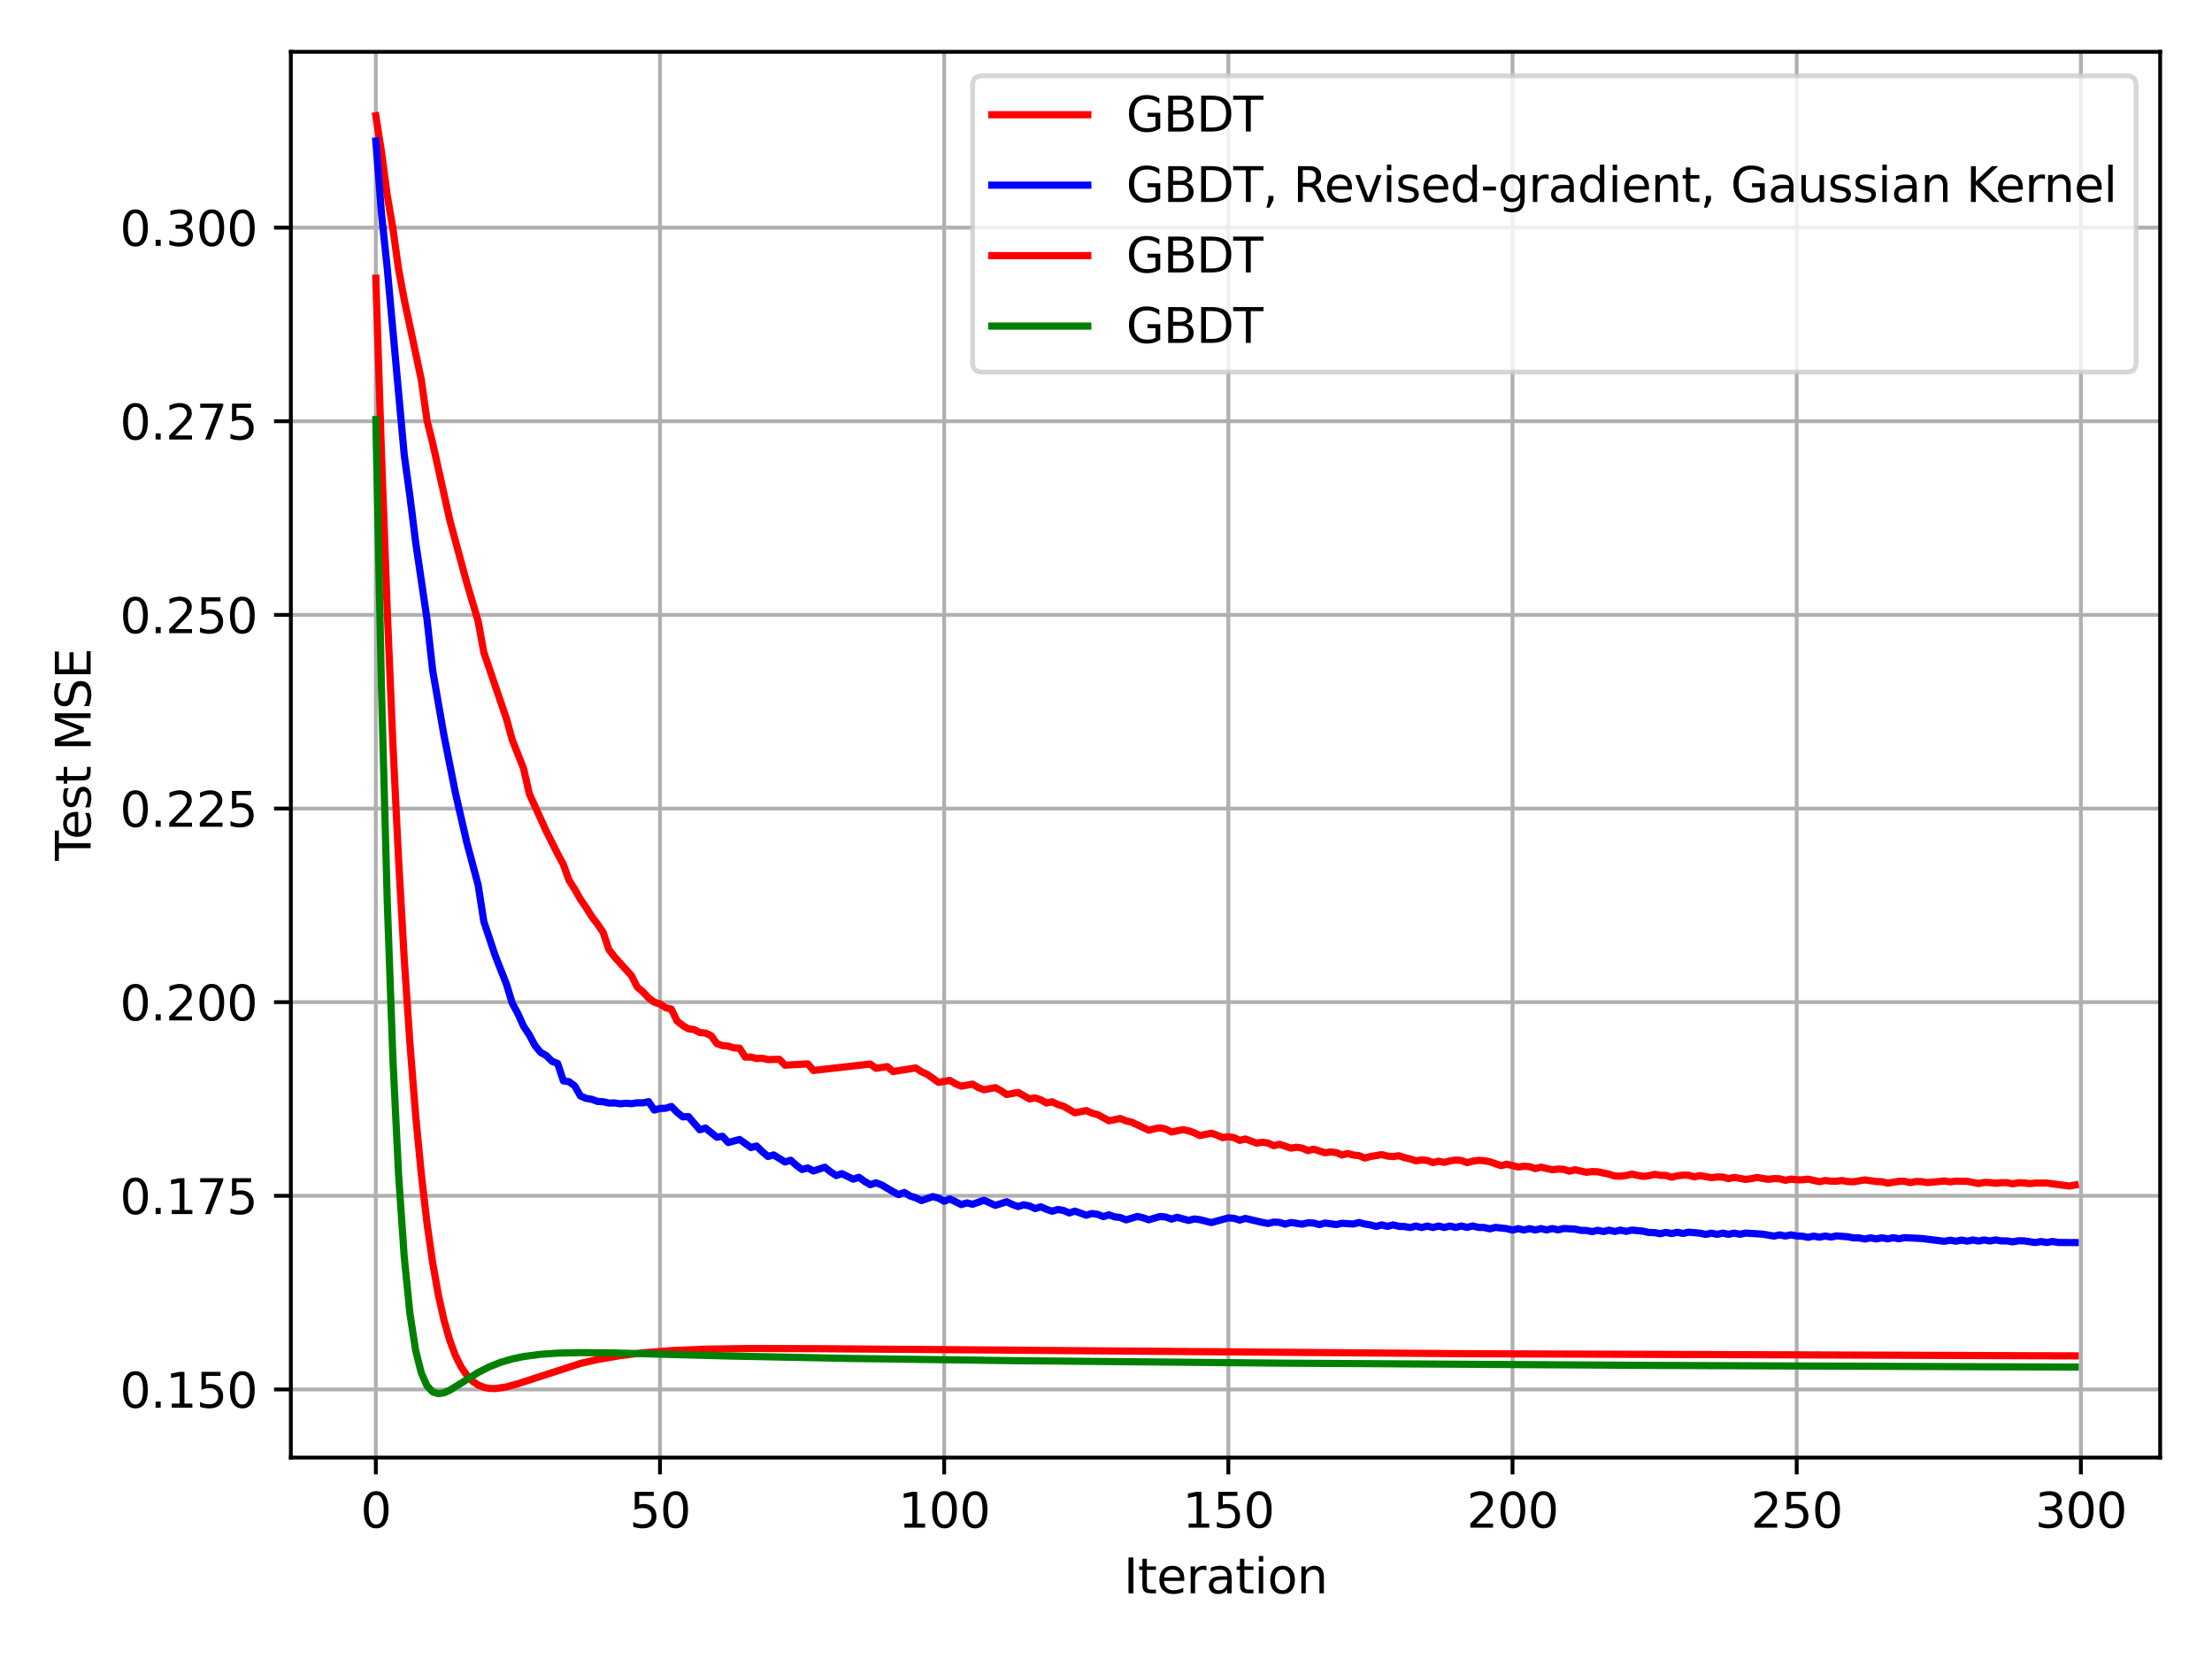 <?xml version="1.0" encoding="utf-8" standalone="no"?>
<!DOCTYPE svg PUBLIC "-//W3C//DTD SVG 1.1//EN"
  "http://www.w3.org/Graphics/SVG/1.1/DTD/svg11.dtd">
<svg xmlns:xlink="http://www.w3.org/1999/xlink" width="460.8pt" height="345.6pt" viewBox="0 0 460.8 345.6" xmlns="http://www.w3.org/2000/svg" version="1.1">
 <defs>
  <style type="text/css">*{stroke-linejoin: round; stroke-linecap: butt}</style>
 </defs>
 <g id="figure_1">
  <g id="patch_1">
   <path d="M 0 345.6 
L 460.8 345.6 
L 460.8 0 
L 0 0 
z
" style="fill: #ffffff"/>
  </g>
  <g id="axes_1">
   <g id="patch_2">
    <path d="M 60.59 303.64 
L 450 303.64 
L 450 10.8 
L 60.59 10.8 
z
" style="fill: #ffffff"/>
   </g>
   <g id="matplotlib.axis_1">
    <g id="xtick_1">
     <g id="line2d_1">
      <path d="M 78.29 303.64 
L 78.29 10.8 
" clip-path="url(#p53e02cfa64)" style="fill: none; stroke: #b0b0b0; stroke-width: 0.8; stroke-linecap: square"/>
     </g>
     <g id="line2d_2">
      <defs>
       <path id="m777b988c7c" d="M 0 0 
L 0 3.5 
" style="stroke: #000000; stroke-width: 0.8"/>
      </defs>
      <g>
       <use xlink:href="#m777b988c7c" x="78.29" y="303.64" style="stroke: #000000; stroke-width: 0.8"/>
      </g>
     </g>
     <g id="text_1">
      <!-- 0 -->
      <g transform="translate(75.109 318.238)scale(0.1 -0.1)">
       <defs>
        <path id="DejaVuSans-30" d="M 2034 4250 
Q 1547 4250 1301 3770 
Q 1056 3291 1056 2328 
Q 1056 1369 1301 889 
Q 1547 409 2034 409 
Q 2525 409 2770 889 
Q 3016 1369 3016 2328 
Q 3016 3291 2770 3770 
Q 2525 4250 2034 4250 
z
M 2034 4750 
Q 2819 4750 3233 4129 
Q 3647 3509 3647 2328 
Q 3647 1150 3233 529 
Q 2819 -91 2034 -91 
Q 1250 -91 836 529 
Q 422 1150 422 2328 
Q 422 3509 836 4129 
Q 1250 4750 2034 4750 
z
" transform="scale(0.016)"/>
       </defs>
       <use xlink:href="#DejaVuSans-30"/>
      </g>
     </g>
    </g>
    <g id="xtick_2">
     <g id="line2d_3">
      <path d="M 137.489 303.64 
L 137.489 10.8 
" clip-path="url(#p53e02cfa64)" style="fill: none; stroke: #b0b0b0; stroke-width: 0.8; stroke-linecap: square"/>
     </g>
     <g id="line2d_4">
      <g>
       <use xlink:href="#m777b988c7c" x="137.489" y="303.64" style="stroke: #000000; stroke-width: 0.8"/>
      </g>
     </g>
     <g id="text_2">
      <!-- 50 -->
      <g transform="translate(131.127 318.238)scale(0.1 -0.1)">
       <defs>
        <path id="DejaVuSans-35" d="M 691 4666 
L 3169 4666 
L 3169 4134 
L 1269 4134 
L 1269 2991 
Q 1406 3038 1543 3061 
Q 1681 3084 1819 3084 
Q 2600 3084 3056 2656 
Q 3513 2228 3513 1497 
Q 3513 744 3044 326 
Q 2575 -91 1722 -91 
Q 1428 -91 1123 -41 
Q 819 9 494 109 
L 494 744 
Q 775 591 1075 516 
Q 1375 441 1709 441 
Q 2250 441 2565 725 
Q 2881 1009 2881 1497 
Q 2881 1984 2565 2268 
Q 2250 2553 1709 2553 
Q 1456 2553 1204 2497 
Q 953 2441 691 2322 
L 691 4666 
z
" transform="scale(0.016)"/>
       </defs>
       <use xlink:href="#DejaVuSans-35"/>
       <use xlink:href="#DejaVuSans-30" x="63.623"/>
      </g>
     </g>
    </g>
    <g id="xtick_3">
     <g id="line2d_5">
      <path d="M 196.688 303.64 
L 196.688 10.8 
" clip-path="url(#p53e02cfa64)" style="fill: none; stroke: #b0b0b0; stroke-width: 0.8; stroke-linecap: square"/>
     </g>
     <g id="line2d_6">
      <g>
       <use xlink:href="#m777b988c7c" x="196.688" y="303.64" style="stroke: #000000; stroke-width: 0.8"/>
      </g>
     </g>
     <g id="text_3">
      <!-- 100 -->
      <g transform="translate(187.144 318.238)scale(0.1 -0.1)">
       <defs>
        <path id="DejaVuSans-31" d="M 794 531 
L 1825 531 
L 1825 4091 
L 703 3866 
L 703 4441 
L 1819 4666 
L 2450 4666 
L 2450 531 
L 3481 531 
L 3481 0 
L 794 0 
L 794 531 
z
" transform="scale(0.016)"/>
       </defs>
       <use xlink:href="#DejaVuSans-31"/>
       <use xlink:href="#DejaVuSans-30" x="63.623"/>
       <use xlink:href="#DejaVuSans-30" x="127.246"/>
      </g>
     </g>
    </g>
    <g id="xtick_4">
     <g id="line2d_7">
      <path d="M 255.887 303.64 
L 255.887 10.8 
" clip-path="url(#p53e02cfa64)" style="fill: none; stroke: #b0b0b0; stroke-width: 0.8; stroke-linecap: square"/>
     </g>
     <g id="line2d_8">
      <g>
       <use xlink:href="#m777b988c7c" x="255.887" y="303.64" style="stroke: #000000; stroke-width: 0.8"/>
      </g>
     </g>
     <g id="text_4">
      <!-- 150 -->
      <g transform="translate(246.343 318.238)scale(0.1 -0.1)">
       <use xlink:href="#DejaVuSans-31"/>
       <use xlink:href="#DejaVuSans-35" x="63.623"/>
       <use xlink:href="#DejaVuSans-30" x="127.246"/>
      </g>
     </g>
    </g>
    <g id="xtick_5">
     <g id="line2d_9">
      <path d="M 315.086 303.64 
L 315.086 10.8 
" clip-path="url(#p53e02cfa64)" style="fill: none; stroke: #b0b0b0; stroke-width: 0.8; stroke-linecap: square"/>
     </g>
     <g id="line2d_10">
      <g>
       <use xlink:href="#m777b988c7c" x="315.086" y="303.64" style="stroke: #000000; stroke-width: 0.8"/>
      </g>
     </g>
     <g id="text_5">
      <!-- 200 -->
      <g transform="translate(305.542 318.238)scale(0.1 -0.1)">
       <defs>
        <path id="DejaVuSans-32" d="M 1228 531 
L 3431 531 
L 3431 0 
L 469 0 
L 469 531 
Q 828 903 1448 1529 
Q 2069 2156 2228 2338 
Q 2531 2678 2651 2914 
Q 2772 3150 2772 3378 
Q 2772 3750 2511 3984 
Q 2250 4219 1831 4219 
Q 1534 4219 1204 4116 
Q 875 4013 500 3803 
L 500 4441 
Q 881 4594 1212 4672 
Q 1544 4750 1819 4750 
Q 2544 4750 2975 4387 
Q 3406 4025 3406 3419 
Q 3406 3131 3298 2873 
Q 3191 2616 2906 2266 
Q 2828 2175 2409 1742 
Q 1991 1309 1228 531 
z
" transform="scale(0.016)"/>
       </defs>
       <use xlink:href="#DejaVuSans-32"/>
       <use xlink:href="#DejaVuSans-30" x="63.623"/>
       <use xlink:href="#DejaVuSans-30" x="127.246"/>
      </g>
     </g>
    </g>
    <g id="xtick_6">
     <g id="line2d_11">
      <path d="M 374.285 303.64 
L 374.285 10.8 
" clip-path="url(#p53e02cfa64)" style="fill: none; stroke: #b0b0b0; stroke-width: 0.8; stroke-linecap: square"/>
     </g>
     <g id="line2d_12">
      <g>
       <use xlink:href="#m777b988c7c" x="374.285" y="303.64" style="stroke: #000000; stroke-width: 0.8"/>
      </g>
     </g>
     <g id="text_6">
      <!-- 250 -->
      <g transform="translate(364.741 318.238)scale(0.1 -0.1)">
       <use xlink:href="#DejaVuSans-32"/>
       <use xlink:href="#DejaVuSans-35" x="63.623"/>
       <use xlink:href="#DejaVuSans-30" x="127.246"/>
      </g>
     </g>
    </g>
    <g id="xtick_7">
     <g id="line2d_13">
      <path d="M 433.484 303.64 
L 433.484 10.8 
" clip-path="url(#p53e02cfa64)" style="fill: none; stroke: #b0b0b0; stroke-width: 0.8; stroke-linecap: square"/>
     </g>
     <g id="line2d_14">
      <g>
       <use xlink:href="#m777b988c7c" x="433.484" y="303.64" style="stroke: #000000; stroke-width: 0.8"/>
      </g>
     </g>
     <g id="text_7">
      <!-- 300 -->
      <g transform="translate(423.94 318.238)scale(0.1 -0.1)">
       <defs>
        <path id="DejaVuSans-33" d="M 2597 2516 
Q 3050 2419 3304 2112 
Q 3559 1806 3559 1356 
Q 3559 666 3084 287 
Q 2609 -91 1734 -91 
Q 1441 -91 1130 -33 
Q 819 25 488 141 
L 488 750 
Q 750 597 1062 519 
Q 1375 441 1716 441 
Q 2309 441 2620 675 
Q 2931 909 2931 1356 
Q 2931 1769 2642 2001 
Q 2353 2234 1838 2234 
L 1294 2234 
L 1294 2753 
L 1863 2753 
Q 2328 2753 2575 2939 
Q 2822 3125 2822 3475 
Q 2822 3834 2567 4026 
Q 2313 4219 1838 4219 
Q 1578 4219 1281 4162 
Q 984 4106 628 3988 
L 628 4550 
Q 988 4650 1302 4700 
Q 1616 4750 1894 4750 
Q 2613 4750 3031 4423 
Q 3450 4097 3450 3541 
Q 3450 3153 3228 2886 
Q 3006 2619 2597 2516 
z
" transform="scale(0.016)"/>
       </defs>
       <use xlink:href="#DejaVuSans-33"/>
       <use xlink:href="#DejaVuSans-30" x="63.623"/>
       <use xlink:href="#DejaVuSans-30" x="127.246"/>
      </g>
     </g>
    </g>
    <g id="text_8">
     <!-- Iteration -->
     <g transform="translate(234.086 331.917)scale(0.1 -0.1)">
      <defs>
       <path id="DejaVuSans-49" d="M 628 4666 
L 1259 4666 
L 1259 0 
L 628 0 
L 628 4666 
z
" transform="scale(0.016)"/>
       <path id="DejaVuSans-74" d="M 1172 4494 
L 1172 3500 
L 2356 3500 
L 2356 3053 
L 1172 3053 
L 1172 1153 
Q 1172 725 1289 603 
Q 1406 481 1766 481 
L 2356 481 
L 2356 0 
L 1766 0 
Q 1100 0 847 248 
Q 594 497 594 1153 
L 594 3053 
L 172 3053 
L 172 3500 
L 594 3500 
L 594 4494 
L 1172 4494 
z
" transform="scale(0.016)"/>
       <path id="DejaVuSans-65" d="M 3597 1894 
L 3597 1613 
L 953 1613 
Q 991 1019 1311 708 
Q 1631 397 2203 397 
Q 2534 397 2845 478 
Q 3156 559 3463 722 
L 3463 178 
Q 3153 47 2828 -22 
Q 2503 -91 2169 -91 
Q 1331 -91 842 396 
Q 353 884 353 1716 
Q 353 2575 817 3079 
Q 1281 3584 2069 3584 
Q 2775 3584 3186 3129 
Q 3597 2675 3597 1894 
z
M 3022 2063 
Q 3016 2534 2758 2815 
Q 2500 3097 2075 3097 
Q 1594 3097 1305 2825 
Q 1016 2553 972 2059 
L 3022 2063 
z
" transform="scale(0.016)"/>
       <path id="DejaVuSans-72" d="M 2631 2963 
Q 2534 3019 2420 3045 
Q 2306 3072 2169 3072 
Q 1681 3072 1420 2755 
Q 1159 2438 1159 1844 
L 1159 0 
L 581 0 
L 581 3500 
L 1159 3500 
L 1159 2956 
Q 1341 3275 1631 3429 
Q 1922 3584 2338 3584 
Q 2397 3584 2469 3576 
Q 2541 3569 2628 3553 
L 2631 2963 
z
" transform="scale(0.016)"/>
       <path id="DejaVuSans-61" d="M 2194 1759 
Q 1497 1759 1228 1600 
Q 959 1441 959 1056 
Q 959 750 1161 570 
Q 1363 391 1709 391 
Q 2188 391 2477 730 
Q 2766 1069 2766 1631 
L 2766 1759 
L 2194 1759 
z
M 3341 1997 
L 3341 0 
L 2766 0 
L 2766 531 
Q 2569 213 2275 61 
Q 1981 -91 1556 -91 
Q 1019 -91 701 211 
Q 384 513 384 1019 
Q 384 1609 779 1909 
Q 1175 2209 1959 2209 
L 2766 2209 
L 2766 2266 
Q 2766 2663 2505 2880 
Q 2244 3097 1772 3097 
Q 1472 3097 1187 3025 
Q 903 2953 641 2809 
L 641 3341 
Q 956 3463 1253 3523 
Q 1550 3584 1831 3584 
Q 2591 3584 2966 3190 
Q 3341 2797 3341 1997 
z
" transform="scale(0.016)"/>
       <path id="DejaVuSans-69" d="M 603 3500 
L 1178 3500 
L 1178 0 
L 603 0 
L 603 3500 
z
M 603 4863 
L 1178 4863 
L 1178 4134 
L 603 4134 
L 603 4863 
z
" transform="scale(0.016)"/>
       <path id="DejaVuSans-6f" d="M 1959 3097 
Q 1497 3097 1228 2736 
Q 959 2375 959 1747 
Q 959 1119 1226 758 
Q 1494 397 1959 397 
Q 2419 397 2687 759 
Q 2956 1122 2956 1747 
Q 2956 2369 2687 2733 
Q 2419 3097 1959 3097 
z
M 1959 3584 
Q 2709 3584 3137 3096 
Q 3566 2609 3566 1747 
Q 3566 888 3137 398 
Q 2709 -91 1959 -91 
Q 1206 -91 779 398 
Q 353 888 353 1747 
Q 353 2609 779 3096 
Q 1206 3584 1959 3584 
z
" transform="scale(0.016)"/>
       <path id="DejaVuSans-6e" d="M 3513 2113 
L 3513 0 
L 2938 0 
L 2938 2094 
Q 2938 2591 2744 2837 
Q 2550 3084 2163 3084 
Q 1697 3084 1428 2787 
Q 1159 2491 1159 1978 
L 1159 0 
L 581 0 
L 581 3500 
L 1159 3500 
L 1159 2956 
Q 1366 3272 1645 3428 
Q 1925 3584 2291 3584 
Q 2894 3584 3203 3211 
Q 3513 2838 3513 2113 
z
" transform="scale(0.016)"/>
      </defs>
      <use xlink:href="#DejaVuSans-49"/>
      <use xlink:href="#DejaVuSans-74" x="29.492"/>
      <use xlink:href="#DejaVuSans-65" x="68.701"/>
      <use xlink:href="#DejaVuSans-72" x="130.225"/>
      <use xlink:href="#DejaVuSans-61" x="171.338"/>
      <use xlink:href="#DejaVuSans-74" x="232.617"/>
      <use xlink:href="#DejaVuSans-69" x="271.826"/>
      <use xlink:href="#DejaVuSans-6f" x="299.609"/>
      <use xlink:href="#DejaVuSans-6e" x="360.791"/>
     </g>
    </g>
   </g>
   <g id="matplotlib.axis_2">
    <g id="ytick_1">
     <g id="line2d_15">
      <path d="M 60.59 289.446 
L 450 289.446 
" clip-path="url(#p53e02cfa64)" style="fill: none; stroke: #b0b0b0; stroke-width: 0.8; stroke-linecap: square"/>
     </g>
     <g id="line2d_16">
      <defs>
       <path id="m7b01eee585" d="M 0 0 
L -3.5 0 
" style="stroke: #000000; stroke-width: 0.8"/>
      </defs>
      <g>
       <use xlink:href="#m7b01eee585" x="60.59" y="289.446" style="stroke: #000000; stroke-width: 0.8"/>
      </g>
     </g>
     <g id="text_9">
      <!-- 0.150 -->
      <g transform="translate(24.962 293.246)scale(0.1 -0.1)">
       <defs>
        <path id="DejaVuSans-2e" d="M 684 794 
L 1344 794 
L 1344 0 
L 684 0 
L 684 794 
z
" transform="scale(0.016)"/>
       </defs>
       <use xlink:href="#DejaVuSans-30"/>
       <use xlink:href="#DejaVuSans-2e" x="63.623"/>
       <use xlink:href="#DejaVuSans-31" x="95.41"/>
       <use xlink:href="#DejaVuSans-35" x="159.033"/>
       <use xlink:href="#DejaVuSans-30" x="222.656"/>
      </g>
     </g>
    </g>
    <g id="ytick_2">
     <g id="line2d_17">
      <path d="M 60.59 249.109 
L 450 249.109 
" clip-path="url(#p53e02cfa64)" style="fill: none; stroke: #b0b0b0; stroke-width: 0.8; stroke-linecap: square"/>
     </g>
     <g id="line2d_18">
      <g>
       <use xlink:href="#m7b01eee585" x="60.59" y="249.109" style="stroke: #000000; stroke-width: 0.8"/>
      </g>
     </g>
     <g id="text_10">
      <!-- 0.175 -->
      <g transform="translate(24.962 252.908)scale(0.1 -0.1)">
       <defs>
        <path id="DejaVuSans-37" d="M 525 4666 
L 3525 4666 
L 3525 4397 
L 1831 0 
L 1172 0 
L 2766 4134 
L 525 4134 
L 525 4666 
z
" transform="scale(0.016)"/>
       </defs>
       <use xlink:href="#DejaVuSans-30"/>
       <use xlink:href="#DejaVuSans-2e" x="63.623"/>
       <use xlink:href="#DejaVuSans-31" x="95.41"/>
       <use xlink:href="#DejaVuSans-37" x="159.033"/>
       <use xlink:href="#DejaVuSans-35" x="222.656"/>
      </g>
     </g>
    </g>
    <g id="ytick_3">
     <g id="line2d_19">
      <path d="M 60.59 208.771 
L 450 208.771 
" clip-path="url(#p53e02cfa64)" style="fill: none; stroke: #b0b0b0; stroke-width: 0.8; stroke-linecap: square"/>
     </g>
     <g id="line2d_20">
      <g>
       <use xlink:href="#m7b01eee585" x="60.59" y="208.771" style="stroke: #000000; stroke-width: 0.8"/>
      </g>
     </g>
     <g id="text_11">
      <!-- 0.200 -->
      <g transform="translate(24.962 212.57)scale(0.1 -0.1)">
       <use xlink:href="#DejaVuSans-30"/>
       <use xlink:href="#DejaVuSans-2e" x="63.623"/>
       <use xlink:href="#DejaVuSans-32" x="95.41"/>
       <use xlink:href="#DejaVuSans-30" x="159.033"/>
       <use xlink:href="#DejaVuSans-30" x="222.656"/>
      </g>
     </g>
    </g>
    <g id="ytick_4">
     <g id="line2d_21">
      <path d="M 60.59 168.433 
L 450 168.433 
" clip-path="url(#p53e02cfa64)" style="fill: none; stroke: #b0b0b0; stroke-width: 0.8; stroke-linecap: square"/>
     </g>
     <g id="line2d_22">
      <g>
       <use xlink:href="#m7b01eee585" x="60.59" y="168.433" style="stroke: #000000; stroke-width: 0.8"/>
      </g>
     </g>
     <g id="text_12">
      <!-- 0.225 -->
      <g transform="translate(24.962 172.232)scale(0.1 -0.1)">
       <use xlink:href="#DejaVuSans-30"/>
       <use xlink:href="#DejaVuSans-2e" x="63.623"/>
       <use xlink:href="#DejaVuSans-32" x="95.41"/>
       <use xlink:href="#DejaVuSans-32" x="159.033"/>
       <use xlink:href="#DejaVuSans-35" x="222.656"/>
      </g>
     </g>
    </g>
    <g id="ytick_5">
     <g id="line2d_23">
      <path d="M 60.59 128.095 
L 450 128.095 
" clip-path="url(#p53e02cfa64)" style="fill: none; stroke: #b0b0b0; stroke-width: 0.8; stroke-linecap: square"/>
     </g>
     <g id="line2d_24">
      <g>
       <use xlink:href="#m7b01eee585" x="60.59" y="128.095" style="stroke: #000000; stroke-width: 0.8"/>
      </g>
     </g>
     <g id="text_13">
      <!-- 0.250 -->
      <g transform="translate(24.962 131.895)scale(0.1 -0.1)">
       <use xlink:href="#DejaVuSans-30"/>
       <use xlink:href="#DejaVuSans-2e" x="63.623"/>
       <use xlink:href="#DejaVuSans-32" x="95.41"/>
       <use xlink:href="#DejaVuSans-35" x="159.033"/>
       <use xlink:href="#DejaVuSans-30" x="222.656"/>
      </g>
     </g>
    </g>
    <g id="ytick_6">
     <g id="line2d_25">
      <path d="M 60.59 87.758 
L 450 87.758 
" clip-path="url(#p53e02cfa64)" style="fill: none; stroke: #b0b0b0; stroke-width: 0.8; stroke-linecap: square"/>
     </g>
     <g id="line2d_26">
      <g>
       <use xlink:href="#m7b01eee585" x="60.59" y="87.758" style="stroke: #000000; stroke-width: 0.8"/>
      </g>
     </g>
     <g id="text_14">
      <!-- 0.275 -->
      <g transform="translate(24.962 91.557)scale(0.1 -0.1)">
       <use xlink:href="#DejaVuSans-30"/>
       <use xlink:href="#DejaVuSans-2e" x="63.623"/>
       <use xlink:href="#DejaVuSans-32" x="95.41"/>
       <use xlink:href="#DejaVuSans-37" x="159.033"/>
       <use xlink:href="#DejaVuSans-35" x="222.656"/>
      </g>
     </g>
    </g>
    <g id="ytick_7">
     <g id="line2d_27">
      <path d="M 60.59 47.42 
L 450 47.42 
" clip-path="url(#p53e02cfa64)" style="fill: none; stroke: #b0b0b0; stroke-width: 0.8; stroke-linecap: square"/>
     </g>
     <g id="line2d_28">
      <g>
       <use xlink:href="#m7b01eee585" x="60.59" y="47.42" style="stroke: #000000; stroke-width: 0.8"/>
      </g>
     </g>
     <g id="text_15">
      <!-- 0.300 -->
      <g transform="translate(24.962 51.219)scale(0.1 -0.1)">
       <use xlink:href="#DejaVuSans-30"/>
       <use xlink:href="#DejaVuSans-2e" x="63.623"/>
       <use xlink:href="#DejaVuSans-33" x="95.41"/>
       <use xlink:href="#DejaVuSans-30" x="159.033"/>
       <use xlink:href="#DejaVuSans-30" x="222.656"/>
      </g>
     </g>
    </g>
    <g id="text_16">
     <!-- Test MSE -->
     <g transform="translate(18.882 179.302)rotate(-90)scale(0.1 -0.1)">
      <defs>
       <path id="DejaVuSans-54" d="M -19 4666 
L 3928 4666 
L 3928 4134 
L 2272 4134 
L 2272 0 
L 1638 0 
L 1638 4134 
L -19 4134 
L -19 4666 
z
" transform="scale(0.016)"/>
       <path id="DejaVuSans-73" d="M 2834 3397 
L 2834 2853 
Q 2591 2978 2328 3040 
Q 2066 3103 1784 3103 
Q 1356 3103 1142 2972 
Q 928 2841 928 2578 
Q 928 2378 1081 2264 
Q 1234 2150 1697 2047 
L 1894 2003 
Q 2506 1872 2764 1633 
Q 3022 1394 3022 966 
Q 3022 478 2636 193 
Q 2250 -91 1575 -91 
Q 1294 -91 989 -36 
Q 684 19 347 128 
L 347 722 
Q 666 556 975 473 
Q 1284 391 1588 391 
Q 1994 391 2212 530 
Q 2431 669 2431 922 
Q 2431 1156 2273 1281 
Q 2116 1406 1581 1522 
L 1381 1569 
Q 847 1681 609 1914 
Q 372 2147 372 2553 
Q 372 3047 722 3315 
Q 1072 3584 1716 3584 
Q 2034 3584 2315 3537 
Q 2597 3491 2834 3397 
z
" transform="scale(0.016)"/>
       <path id="DejaVuSans-20" transform="scale(0.016)"/>
       <path id="DejaVuSans-4d" d="M 628 4666 
L 1569 4666 
L 2759 1491 
L 3956 4666 
L 4897 4666 
L 4897 0 
L 4281 0 
L 4281 4097 
L 3078 897 
L 2444 897 
L 1241 4097 
L 1241 0 
L 628 0 
L 628 4666 
z
" transform="scale(0.016)"/>
       <path id="DejaVuSans-53" d="M 3425 4513 
L 3425 3897 
Q 3066 4069 2747 4153 
Q 2428 4238 2131 4238 
Q 1616 4238 1336 4038 
Q 1056 3838 1056 3469 
Q 1056 3159 1242 3001 
Q 1428 2844 1947 2747 
L 2328 2669 
Q 3034 2534 3370 2195 
Q 3706 1856 3706 1288 
Q 3706 609 3251 259 
Q 2797 -91 1919 -91 
Q 1588 -91 1214 -16 
Q 841 59 441 206 
L 441 856 
Q 825 641 1194 531 
Q 1563 422 1919 422 
Q 2459 422 2753 634 
Q 3047 847 3047 1241 
Q 3047 1584 2836 1778 
Q 2625 1972 2144 2069 
L 1759 2144 
Q 1053 2284 737 2584 
Q 422 2884 422 3419 
Q 422 4038 858 4394 
Q 1294 4750 2059 4750 
Q 2388 4750 2728 4690 
Q 3069 4631 3425 4513 
z
" transform="scale(0.016)"/>
       <path id="DejaVuSans-45" d="M 628 4666 
L 3578 4666 
L 3578 4134 
L 1259 4134 
L 1259 2753 
L 3481 2753 
L 3481 2222 
L 1259 2222 
L 1259 531 
L 3634 531 
L 3634 0 
L 628 0 
L 628 4666 
z
" transform="scale(0.016)"/>
      </defs>
      <use xlink:href="#DejaVuSans-54"/>
      <use xlink:href="#DejaVuSans-65" x="44.084"/>
      <use xlink:href="#DejaVuSans-73" x="105.607"/>
      <use xlink:href="#DejaVuSans-74" x="157.707"/>
      <use xlink:href="#DejaVuSans-20" x="196.916"/>
      <use xlink:href="#DejaVuSans-4d" x="228.703"/>
      <use xlink:href="#DejaVuSans-53" x="314.982"/>
      <use xlink:href="#DejaVuSans-45" x="378.459"/>
     </g>
    </g>
   </g>
   <g id="line2d_29">
    <path d="M 78.29 24.111 
L 79.474 31.622 
L 80.658 40.639 
L 81.842 47.549 
L 83.026 56.066 
L 84.21 62.404 
L 87.762 79.107 
L 88.946 87.544 
L 90.13 92.305 
L 93.682 108.279 
L 97.234 121.397 
L 99.602 129.396 
L 100.786 135.904 
L 105.522 149.776 
L 106.706 154.109 
L 109.074 160.108 
L 110.258 165.335 
L 113.81 173.181 
L 116.178 177.884 
L 117.362 180.096 
L 118.546 183.385 
L 119.73 185.259 
L 120.914 187.341 
L 122.098 189.048 
L 123.282 190.951 
L 124.466 192.5 
L 125.65 194.236 
L 126.834 197.802 
L 128.017 199.34 
L 131.569 203.277 
L 132.753 205.631 
L 133.937 206.621 
L 135.121 207.894 
L 136.305 208.772 
L 137.489 209.132 
L 138.673 209.929 
L 139.857 210.216 
L 141.041 212.691 
L 142.225 213.632 
L 143.409 214.327 
L 144.593 214.477 
L 145.777 215.1 
L 146.961 215.198 
L 148.145 215.754 
L 149.329 217.396 
L 150.513 217.824 
L 151.697 217.92 
L 152.881 218.298 
L 154.065 218.347 
L 155.249 220.21 
L 156.433 220.195 
L 157.617 220.51 
L 158.801 220.459 
L 159.985 220.735 
L 162.353 220.669 
L 163.537 221.899 
L 168.273 221.618 
L 169.457 222.996 
L 181.296 221.663 
L 182.48 222.546 
L 184.848 222.203 
L 186.032 223.22 
L 190.768 222.471 
L 191.952 223.254 
L 193.136 223.782 
L 195.504 225.469 
L 197.872 225.065 
L 199.056 225.779 
L 200.24 226.264 
L 202.608 225.845 
L 203.792 226.56 
L 204.976 227.01 
L 207.344 226.578 
L 208.528 227.203 
L 209.712 228.016 
L 212.08 227.572 
L 214.448 228.916 
L 215.632 228.718 
L 216.816 229.106 
L 218 229.775 
L 219.184 229.526 
L 220.368 230.095 
L 221.552 230.443 
L 223.92 231.819 
L 226.288 231.35 
L 227.472 231.882 
L 228.656 232.188 
L 231.023 233.475 
L 233.391 232.997 
L 234.575 233.495 
L 235.759 233.767 
L 239.311 235.441 
L 240.495 235.137 
L 241.679 234.956 
L 242.863 235.204 
L 244.047 235.813 
L 246.415 235.325 
L 247.599 235.567 
L 248.783 235.982 
L 249.967 236.562 
L 252.335 236.069 
L 253.519 236.468 
L 254.703 236.991 
L 255.887 236.795 
L 257.071 236.993 
L 258.255 237.568 
L 259.439 237.271 
L 261.807 238.133 
L 262.991 237.942 
L 264.175 238.124 
L 265.359 238.672 
L 266.543 238.37 
L 268.911 239.177 
L 270.095 238.99 
L 271.279 239.175 
L 272.463 239.696 
L 273.647 239.389 
L 276.015 240.143 
L 277.199 239.963 
L 278.383 240.115 
L 279.567 240.613 
L 280.751 240.304 
L 281.934 240.613 
L 283.118 240.744 
L 284.302 241.241 
L 285.486 240.924 
L 287.854 240.531 
L 289.038 240.833 
L 290.222 240.939 
L 291.406 240.764 
L 292.59 241.156 
L 293.774 241.419 
L 294.958 241.817 
L 296.142 241.641 
L 297.326 241.733 
L 298.51 242.202 
L 299.694 241.894 
L 300.878 242.142 
L 302.062 241.832 
L 303.246 241.664 
L 304.43 241.744 
L 305.614 242.198 
L 306.798 241.891 
L 307.982 241.723 
L 309.166 241.799 
L 310.35 242.013 
L 312.718 242.83 
L 313.902 242.526 
L 316.27 243.108 
L 317.454 242.945 
L 318.638 243.033 
L 319.822 243.442 
L 321.006 243.14 
L 323.374 243.693 
L 324.558 243.535 
L 325.742 243.593 
L 326.926 243.983 
L 328.11 243.685 
L 330.478 244.21 
L 331.662 244.055 
L 332.845 244.106 
L 335.213 244.603 
L 336.397 244.986 
L 337.581 245.029 
L 338.765 244.869 
L 339.949 244.592 
L 342.317 245.073 
L 343.501 244.915 
L 344.685 244.643 
L 345.869 244.831 
L 347.053 244.86 
L 348.237 245.235 
L 349.421 244.949 
L 350.605 244.796 
L 351.789 244.823 
L 352.973 245.171 
L 354.157 244.898 
L 356.525 245.336 
L 357.709 245.186 
L 358.893 245.209 
L 360.077 245.541 
L 361.261 245.274 
L 363.629 245.69 
L 364.813 245.542 
L 365.997 245.282 
L 368.365 245.675 
L 369.549 245.528 
L 370.733 245.564 
L 371.917 245.879 
L 373.101 245.619 
L 374.285 245.766 
L 375.469 245.778 
L 376.653 245.631 
L 379.021 246.171 
L 380.205 245.915 
L 381.389 246.054 
L 382.573 246.064 
L 383.756 245.919 
L 384.94 246.147 
L 386.124 246.189 
L 388.492 245.797 
L 390.86 246.139 
L 392.044 246.176 
L 393.228 246.473 
L 395.596 246.087 
L 396.78 246.089 
L 397.964 246.367 
L 399.148 246.12 
L 400.332 246.157 
L 401.516 246.361 
L 405.068 246.021 
L 406.252 246.193 
L 407.436 246.058 
L 409.804 246.086 
L 412.172 246.549 
L 413.356 246.314 
L 414.54 246.344 
L 415.724 246.505 
L 416.908 246.373 
L 418.092 246.37 
L 419.276 246.623 
L 420.46 246.391 
L 421.644 246.418 
L 422.828 246.575 
L 424.012 246.445 
L 426.38 246.452 
L 431.116 247.077 
L 432.3 246.849 
L 432.3 246.849 
" clip-path="url(#p53e02cfa64)" style="fill: none; stroke: #ff0000; stroke-width: 1.5; stroke-linecap: square"/>
   </g>
   <g id="line2d_30">
    <path d="M 78.29 29.385 
L 79.474 44.522 
L 80.658 55.76 
L 84.21 94.754 
L 85.394 103.392 
L 86.578 112.87 
L 88.946 128.94 
L 90.13 139.664 
L 92.498 153.259 
L 94.866 165.15 
L 97.234 175.475 
L 99.602 184.338 
L 100.786 191.965 
L 103.154 199.048 
L 105.522 205.076 
L 106.706 208.973 
L 107.89 211.171 
L 109.074 213.788 
L 110.258 215.584 
L 111.442 217.797 
L 112.626 219.236 
L 113.81 219.902 
L 114.994 221.093 
L 116.178 221.555 
L 117.362 225.163 
L 118.546 225.339 
L 119.73 226.22 
L 120.914 228.306 
L 122.098 228.816 
L 123.282 229.006 
L 124.466 229.447 
L 125.65 229.516 
L 126.834 229.79 
L 128.017 229.762 
L 129.201 229.936 
L 130.385 229.824 
L 131.569 229.914 
L 132.753 229.73 
L 133.937 229.748 
L 135.121 229.5 
L 136.305 231.251 
L 137.489 230.913 
L 138.673 230.869 
L 139.857 230.501 
L 141.041 231.698 
L 142.225 232.663 
L 143.409 232.604 
L 145.777 235.35 
L 146.961 234.998 
L 149.329 236.902 
L 150.513 236.714 
L 151.697 238.011 
L 154.065 237.371 
L 156.433 239.055 
L 157.617 238.744 
L 158.801 239.917 
L 159.985 240.915 
L 161.169 240.59 
L 163.537 242.066 
L 164.721 241.697 
L 165.905 242.768 
L 167.089 243.627 
L 168.273 243.297 
L 169.457 243.933 
L 171.825 243.153 
L 173.009 244.097 
L 174.193 244.886 
L 175.377 244.493 
L 177.745 245.644 
L 178.928 245.248 
L 180.112 246.105 
L 181.296 246.792 
L 182.48 246.4 
L 183.664 246.85 
L 186.032 248.249 
L 187.216 248.863 
L 188.4 248.414 
L 189.584 249.154 
L 190.768 249.522 
L 191.952 250.102 
L 194.32 249.27 
L 195.504 249.592 
L 196.688 250.229 
L 197.872 249.761 
L 200.24 250.932 
L 201.424 250.583 
L 202.608 250.868 
L 204.976 250.041 
L 207.344 251.098 
L 209.712 250.344 
L 210.896 250.916 
L 212.08 251.352 
L 213.264 250.982 
L 214.448 251.208 
L 215.632 251.777 
L 216.816 251.398 
L 218 251.922 
L 219.184 252.32 
L 220.368 251.961 
L 221.552 252.157 
L 222.736 252.679 
L 223.92 252.301 
L 226.288 253.144 
L 227.472 252.795 
L 228.656 252.967 
L 229.839 253.447 
L 231.023 253.072 
L 232.207 253.499 
L 233.391 253.633 
L 234.575 254.118 
L 236.943 253.41 
L 238.127 253.685 
L 239.311 254.106 
L 241.679 253.413 
L 242.863 253.538 
L 244.047 253.958 
L 245.231 253.583 
L 247.599 254.234 
L 248.783 253.929 
L 249.967 254.084 
L 252.335 254.686 
L 255.887 253.713 
L 257.071 253.8 
L 258.255 254.171 
L 259.439 253.821 
L 262.991 254.656 
L 264.175 254.878 
L 265.359 254.581 
L 266.543 254.652 
L 267.727 255.007 
L 268.911 254.666 
L 271.279 255.017 
L 272.463 254.734 
L 273.647 254.785 
L 274.831 255.113 
L 276.015 254.781 
L 278.383 255.105 
L 279.567 254.831 
L 281.934 254.982 
L 283.118 254.667 
L 284.302 254.993 
L 285.486 255.169 
L 286.67 255.485 
L 287.854 255.167 
L 289.038 255.479 
L 290.222 255.163 
L 291.406 255.471 
L 292.59 255.507 
L 293.774 255.718 
L 294.958 255.408 
L 296.142 255.716 
L 297.326 255.408 
L 298.51 255.712 
L 299.694 255.405 
L 300.878 255.705 
L 302.062 255.401 
L 303.246 255.697 
L 304.43 255.395 
L 305.614 255.688 
L 306.798 255.388 
L 307.982 255.688 
L 309.166 255.709 
L 310.35 255.988 
L 311.534 255.686 
L 313.902 255.952 
L 315.086 256.243 
L 316.27 255.948 
L 317.454 256.236 
L 318.638 255.943 
L 319.822 256.227 
L 321.006 255.936 
L 322.19 256.218 
L 323.374 255.929 
L 324.558 256.207 
L 325.742 255.921 
L 328.11 256.04 
L 329.294 256.305 
L 330.478 256.323 
L 331.662 256.575 
L 332.845 256.286 
L 334.029 256.556 
L 335.213 256.27 
L 336.397 256.539 
L 337.581 256.256 
L 338.765 256.525 
L 339.949 256.244 
L 342.317 256.48 
L 343.501 256.758 
L 344.685 256.768 
L 345.869 257.009 
L 347.053 256.731 
L 348.237 256.977 
L 349.421 256.702 
L 350.605 256.95 
L 351.789 256.68 
L 354.157 256.892 
L 355.341 257.151 
L 356.525 256.888 
L 357.709 257.144 
L 358.893 256.882 
L 360.077 257.135 
L 361.261 256.876 
L 362.445 257.126 
L 363.629 256.869 
L 367.181 257.096 
L 369.549 257.499 
L 370.733 257.246 
L 371.917 257.489 
L 373.101 257.238 
L 374.285 257.479 
L 375.469 257.522 
L 376.653 257.763 
L 377.837 257.506 
L 379.021 257.734 
L 380.205 257.481 
L 381.389 257.71 
L 382.573 257.461 
L 384.94 257.642 
L 386.124 257.881 
L 387.308 257.876 
L 388.492 258.111 
L 389.676 257.864 
L 390.86 258.093 
L 392.044 257.849 
L 393.228 258.078 
L 394.412 257.836 
L 395.596 258.064 
L 396.78 257.825 
L 400.332 258.006 
L 405.068 258.589 
L 406.252 258.351 
L 407.436 258.568 
L 408.62 258.333 
L 409.804 258.55 
L 410.988 258.318 
L 412.172 258.535 
L 413.356 258.305 
L 414.54 258.521 
L 415.724 258.293 
L 416.908 258.508 
L 418.092 258.497 
L 419.276 258.704 
L 420.46 258.476 
L 421.644 258.497 
L 424.012 258.847 
L 425.196 258.625 
L 426.38 258.838 
L 427.564 258.618 
L 428.748 258.83 
L 432.3 258.851 
L 432.3 258.851 
" clip-path="url(#p53e02cfa64)" style="fill: none; stroke: #0000ff; stroke-width: 1.5; stroke-linecap: square"/>
   </g>
   <g id="line2d_31">
    <path d="M 78.29 57.962 
L 79.474 94.671 
L 80.658 126.825 
L 81.842 154.812 
L 83.026 179 
L 84.21 199.737 
L 85.394 217.361 
L 86.578 232.199 
L 87.762 244.562 
L 88.946 254.752 
L 90.13 263.055 
L 91.314 269.734 
L 92.498 275.035 
L 93.682 279.177 
L 94.866 282.357 
L 96.05 284.745 
L 97.234 286.488 
L 98.418 287.712 
L 99.602 288.522 
L 100.786 289.005 
L 101.97 289.232 
L 103.154 289.264 
L 105.522 288.923 
L 107.89 288.259 
L 120.914 284.03 
L 124.466 283.218 
L 129.201 282.396 
L 133.937 281.818 
L 139.857 281.353 
L 146.961 281.054 
L 156.433 280.913 
L 170.641 280.957 
L 305.614 282.005 
L 419.276 282.411 
L 432.3 282.447 
L 432.3 282.447 
" clip-path="url(#p53e02cfa64)" style="fill: none; stroke: #ff0000; stroke-width: 1.5; stroke-linecap: square"/>
   </g>
   <g id="line2d_32">
    <path d="M 78.29 87.399 
L 79.474 143.7 
L 80.658 187.369 
L 81.842 220.399 
L 83.026 244.648 
L 84.21 261.858 
L 85.394 273.609 
L 86.578 281.28 
L 87.762 286.005 
L 88.946 288.674 
L 90.13 289.954 
L 91.314 290.329 
L 92.498 290.139 
L 93.682 289.617 
L 96.05 288.147 
L 99.602 285.917 
L 101.97 284.717 
L 104.338 283.784 
L 106.706 283.09 
L 109.074 282.591 
L 112.626 282.12 
L 116.178 281.877 
L 120.914 281.772 
L 128.017 281.846 
L 151.697 282.476 
L 176.561 282.982 
L 212.08 283.464 
L 266.543 283.965 
L 342.317 284.431 
L 432.3 284.791 
L 432.3 284.791 
" clip-path="url(#p53e02cfa64)" style="fill: none; stroke: #008000; stroke-width: 1.5; stroke-linecap: square"/>
   </g>
   <g id="patch_3">
    <path d="M 60.59 303.64 
L 60.59 10.8 
" style="fill: none; stroke: #000000; stroke-width: 0.8; stroke-linejoin: miter; stroke-linecap: square"/>
   </g>
   <g id="patch_4">
    <path d="M 450 303.64 
L 450 10.8 
" style="fill: none; stroke: #000000; stroke-width: 0.8; stroke-linejoin: miter; stroke-linecap: square"/>
   </g>
   <g id="patch_5">
    <path d="M 60.59 303.64 
L 450 303.64 
" style="fill: none; stroke: #000000; stroke-width: 0.8; stroke-linejoin: miter; stroke-linecap: square"/>
   </g>
   <g id="patch_6">
    <path d="M 60.59 10.8 
L 450 10.8 
" style="fill: none; stroke: #000000; stroke-width: 0.8; stroke-linejoin: miter; stroke-linecap: square"/>
   </g>
   <g id="legend_1">
    <g id="patch_7">
     <path d="M 204.608 77.513 
L 443 77.513 
Q 445 77.513 445 75.513 
L 445 17.8 
Q 445 15.8 443 15.8 
L 204.608 15.8 
Q 202.608 15.8 202.608 17.8 
L 202.608 75.513 
Q 202.608 77.513 204.608 77.513 
z
" style="fill: #ffffff; opacity: 0.8; stroke: #cccccc; stroke-linejoin: miter"/>
    </g>
    <g id="line2d_33">
     <path d="M 206.608 23.898 
L 216.608 23.898 
L 226.608 23.898 
" style="fill: none; stroke: #ff0000; stroke-width: 1.5; stroke-linecap: square"/>
    </g>
    <g id="text_17">
     <!-- GBDT -->
     <g transform="translate(234.608 27.398)scale(0.1 -0.1)">
      <defs>
       <path id="DejaVuSans-47" d="M 3809 666 
L 3809 1919 
L 2778 1919 
L 2778 2438 
L 4434 2438 
L 4434 434 
Q 4069 175 3628 42 
Q 3188 -91 2688 -91 
Q 1594 -91 976 548 
Q 359 1188 359 2328 
Q 359 3472 976 4111 
Q 1594 4750 2688 4750 
Q 3144 4750 3555 4637 
Q 3966 4525 4313 4306 
L 4313 3634 
Q 3963 3931 3569 4081 
Q 3175 4231 2741 4231 
Q 1884 4231 1454 3753 
Q 1025 3275 1025 2328 
Q 1025 1384 1454 906 
Q 1884 428 2741 428 
Q 3075 428 3337 486 
Q 3600 544 3809 666 
z
" transform="scale(0.016)"/>
       <path id="DejaVuSans-42" d="M 1259 2228 
L 1259 519 
L 2272 519 
Q 2781 519 3026 730 
Q 3272 941 3272 1375 
Q 3272 1813 3026 2020 
Q 2781 2228 2272 2228 
L 1259 2228 
z
M 1259 4147 
L 1259 2741 
L 2194 2741 
Q 2656 2741 2882 2914 
Q 3109 3088 3109 3444 
Q 3109 3797 2882 3972 
Q 2656 4147 2194 4147 
L 1259 4147 
z
M 628 4666 
L 2241 4666 
Q 2963 4666 3353 4366 
Q 3744 4066 3744 3513 
Q 3744 3084 3544 2831 
Q 3344 2578 2956 2516 
Q 3422 2416 3680 2098 
Q 3938 1781 3938 1306 
Q 3938 681 3513 340 
Q 3088 0 2303 0 
L 628 0 
L 628 4666 
z
" transform="scale(0.016)"/>
       <path id="DejaVuSans-44" d="M 1259 4147 
L 1259 519 
L 2022 519 
Q 2988 519 3436 956 
Q 3884 1394 3884 2338 
Q 3884 3275 3436 3711 
Q 2988 4147 2022 4147 
L 1259 4147 
z
M 628 4666 
L 1925 4666 
Q 3281 4666 3915 4102 
Q 4550 3538 4550 2338 
Q 4550 1131 3912 565 
Q 3275 0 1925 0 
L 628 0 
L 628 4666 
z
" transform="scale(0.016)"/>
      </defs>
      <use xlink:href="#DejaVuSans-47"/>
      <use xlink:href="#DejaVuSans-42" x="77.49"/>
      <use xlink:href="#DejaVuSans-44" x="146.094"/>
      <use xlink:href="#DejaVuSans-54" x="223.096"/>
     </g>
    </g>
    <g id="line2d_34">
     <path d="M 206.608 38.577 
L 216.608 38.577 
L 226.608 38.577 
" style="fill: none; stroke: #0000ff; stroke-width: 1.5; stroke-linecap: square"/>
    </g>
    <g id="text_18">
     <!-- GBDT, Revised-gradient, Gaussian Kernel -->
     <g transform="translate(234.608 42.077)scale(0.1 -0.1)">
      <defs>
       <path id="DejaVuSans-2c" d="M 750 794 
L 1409 794 
L 1409 256 
L 897 -744 
L 494 -744 
L 750 256 
L 750 794 
z
" transform="scale(0.016)"/>
       <path id="DejaVuSans-52" d="M 2841 2188 
Q 3044 2119 3236 1894 
Q 3428 1669 3622 1275 
L 4263 0 
L 3584 0 
L 2988 1197 
Q 2756 1666 2539 1819 
Q 2322 1972 1947 1972 
L 1259 1972 
L 1259 0 
L 628 0 
L 628 4666 
L 2053 4666 
Q 2853 4666 3247 4331 
Q 3641 3997 3641 3322 
Q 3641 2881 3436 2590 
Q 3231 2300 2841 2188 
z
M 1259 4147 
L 1259 2491 
L 2053 2491 
Q 2509 2491 2742 2702 
Q 2975 2913 2975 3322 
Q 2975 3731 2742 3939 
Q 2509 4147 2053 4147 
L 1259 4147 
z
" transform="scale(0.016)"/>
       <path id="DejaVuSans-76" d="M 191 3500 
L 800 3500 
L 1894 563 
L 2988 3500 
L 3597 3500 
L 2284 0 
L 1503 0 
L 191 3500 
z
" transform="scale(0.016)"/>
       <path id="DejaVuSans-64" d="M 2906 2969 
L 2906 4863 
L 3481 4863 
L 3481 0 
L 2906 0 
L 2906 525 
Q 2725 213 2448 61 
Q 2172 -91 1784 -91 
Q 1150 -91 751 415 
Q 353 922 353 1747 
Q 353 2572 751 3078 
Q 1150 3584 1784 3584 
Q 2172 3584 2448 3432 
Q 2725 3281 2906 2969 
z
M 947 1747 
Q 947 1113 1208 752 
Q 1469 391 1925 391 
Q 2381 391 2643 752 
Q 2906 1113 2906 1747 
Q 2906 2381 2643 2742 
Q 2381 3103 1925 3103 
Q 1469 3103 1208 2742 
Q 947 2381 947 1747 
z
" transform="scale(0.016)"/>
       <path id="DejaVuSans-2d" d="M 313 2009 
L 1997 2009 
L 1997 1497 
L 313 1497 
L 313 2009 
z
" transform="scale(0.016)"/>
       <path id="DejaVuSans-67" d="M 2906 1791 
Q 2906 2416 2648 2759 
Q 2391 3103 1925 3103 
Q 1463 3103 1205 2759 
Q 947 2416 947 1791 
Q 947 1169 1205 825 
Q 1463 481 1925 481 
Q 2391 481 2648 825 
Q 2906 1169 2906 1791 
z
M 3481 434 
Q 3481 -459 3084 -895 
Q 2688 -1331 1869 -1331 
Q 1566 -1331 1297 -1286 
Q 1028 -1241 775 -1147 
L 775 -588 
Q 1028 -725 1275 -790 
Q 1522 -856 1778 -856 
Q 2344 -856 2625 -561 
Q 2906 -266 2906 331 
L 2906 616 
Q 2728 306 2450 153 
Q 2172 0 1784 0 
Q 1141 0 747 490 
Q 353 981 353 1791 
Q 353 2603 747 3093 
Q 1141 3584 1784 3584 
Q 2172 3584 2450 3431 
Q 2728 3278 2906 2969 
L 2906 3500 
L 3481 3500 
L 3481 434 
z
" transform="scale(0.016)"/>
       <path id="DejaVuSans-75" d="M 544 1381 
L 544 3500 
L 1119 3500 
L 1119 1403 
Q 1119 906 1312 657 
Q 1506 409 1894 409 
Q 2359 409 2629 706 
Q 2900 1003 2900 1516 
L 2900 3500 
L 3475 3500 
L 3475 0 
L 2900 0 
L 2900 538 
Q 2691 219 2414 64 
Q 2138 -91 1772 -91 
Q 1169 -91 856 284 
Q 544 659 544 1381 
z
M 1991 3584 
L 1991 3584 
z
" transform="scale(0.016)"/>
       <path id="DejaVuSans-4b" d="M 628 4666 
L 1259 4666 
L 1259 2694 
L 3353 4666 
L 4166 4666 
L 1850 2491 
L 4331 0 
L 3500 0 
L 1259 2247 
L 1259 0 
L 628 0 
L 628 4666 
z
" transform="scale(0.016)"/>
       <path id="DejaVuSans-6c" d="M 603 4863 
L 1178 4863 
L 1178 0 
L 603 0 
L 603 4863 
z
" transform="scale(0.016)"/>
      </defs>
      <use xlink:href="#DejaVuSans-47"/>
      <use xlink:href="#DejaVuSans-42" x="77.49"/>
      <use xlink:href="#DejaVuSans-44" x="146.094"/>
      <use xlink:href="#DejaVuSans-54" x="223.096"/>
      <use xlink:href="#DejaVuSans-2c" x="284.18"/>
      <use xlink:href="#DejaVuSans-20" x="315.967"/>
      <use xlink:href="#DejaVuSans-52" x="347.754"/>
      <use xlink:href="#DejaVuSans-65" x="412.736"/>
      <use xlink:href="#DejaVuSans-76" x="474.26"/>
      <use xlink:href="#DejaVuSans-69" x="533.439"/>
      <use xlink:href="#DejaVuSans-73" x="561.223"/>
      <use xlink:href="#DejaVuSans-65" x="613.322"/>
      <use xlink:href="#DejaVuSans-64" x="674.846"/>
      <use xlink:href="#DejaVuSans-2d" x="738.322"/>
      <use xlink:href="#DejaVuSans-67" x="774.406"/>
      <use xlink:href="#DejaVuSans-72" x="837.883"/>
      <use xlink:href="#DejaVuSans-61" x="878.996"/>
      <use xlink:href="#DejaVuSans-64" x="940.275"/>
      <use xlink:href="#DejaVuSans-69" x="1003.752"/>
      <use xlink:href="#DejaVuSans-65" x="1031.535"/>
      <use xlink:href="#DejaVuSans-6e" x="1093.059"/>
      <use xlink:href="#DejaVuSans-74" x="1156.438"/>
      <use xlink:href="#DejaVuSans-2c" x="1195.646"/>
      <use xlink:href="#DejaVuSans-20" x="1227.434"/>
      <use xlink:href="#DejaVuSans-47" x="1259.221"/>
      <use xlink:href="#DejaVuSans-61" x="1336.711"/>
      <use xlink:href="#DejaVuSans-75" x="1397.99"/>
      <use xlink:href="#DejaVuSans-73" x="1461.369"/>
      <use xlink:href="#DejaVuSans-73" x="1513.469"/>
      <use xlink:href="#DejaVuSans-69" x="1565.568"/>
      <use xlink:href="#DejaVuSans-61" x="1593.352"/>
      <use xlink:href="#DejaVuSans-6e" x="1654.631"/>
      <use xlink:href="#DejaVuSans-20" x="1718.01"/>
      <use xlink:href="#DejaVuSans-4b" x="1749.797"/>
      <use xlink:href="#DejaVuSans-65" x="1810.373"/>
      <use xlink:href="#DejaVuSans-72" x="1871.896"/>
      <use xlink:href="#DejaVuSans-6e" x="1911.26"/>
      <use xlink:href="#DejaVuSans-65" x="1974.639"/>
      <use xlink:href="#DejaVuSans-6c" x="2036.162"/>
     </g>
    </g>
    <g id="line2d_35">
     <path d="M 206.608 53.255 
L 216.608 53.255 
L 226.608 53.255 
" style="fill: none; stroke: #ff0000; stroke-width: 1.5; stroke-linecap: square"/>
    </g>
    <g id="text_19">
     <!-- GBDT -->
     <g transform="translate(234.608 56.755)scale(0.1 -0.1)">
      <use xlink:href="#DejaVuSans-47"/>
      <use xlink:href="#DejaVuSans-42" x="77.49"/>
      <use xlink:href="#DejaVuSans-44" x="146.094"/>
      <use xlink:href="#DejaVuSans-54" x="223.096"/>
     </g>
    </g>
    <g id="line2d_36">
     <path d="M 206.608 67.933 
L 216.608 67.933 
L 226.608 67.933 
" style="fill: none; stroke: #008000; stroke-width: 1.5; stroke-linecap: square"/>
    </g>
    <g id="text_20">
     <!-- GBDT -->
     <g transform="translate(234.608 71.433)scale(0.1 -0.1)">
      <use xlink:href="#DejaVuSans-47"/>
      <use xlink:href="#DejaVuSans-42" x="77.49"/>
      <use xlink:href="#DejaVuSans-44" x="146.094"/>
      <use xlink:href="#DejaVuSans-54" x="223.096"/>
     </g>
    </g>
   </g>
  </g>
 </g>
 <defs>
  <clipPath id="p53e02cfa64">
   <rect x="60.59" y="10.8" width="389.41" height="292.84"/>
  </clipPath>
 </defs>
</svg>
